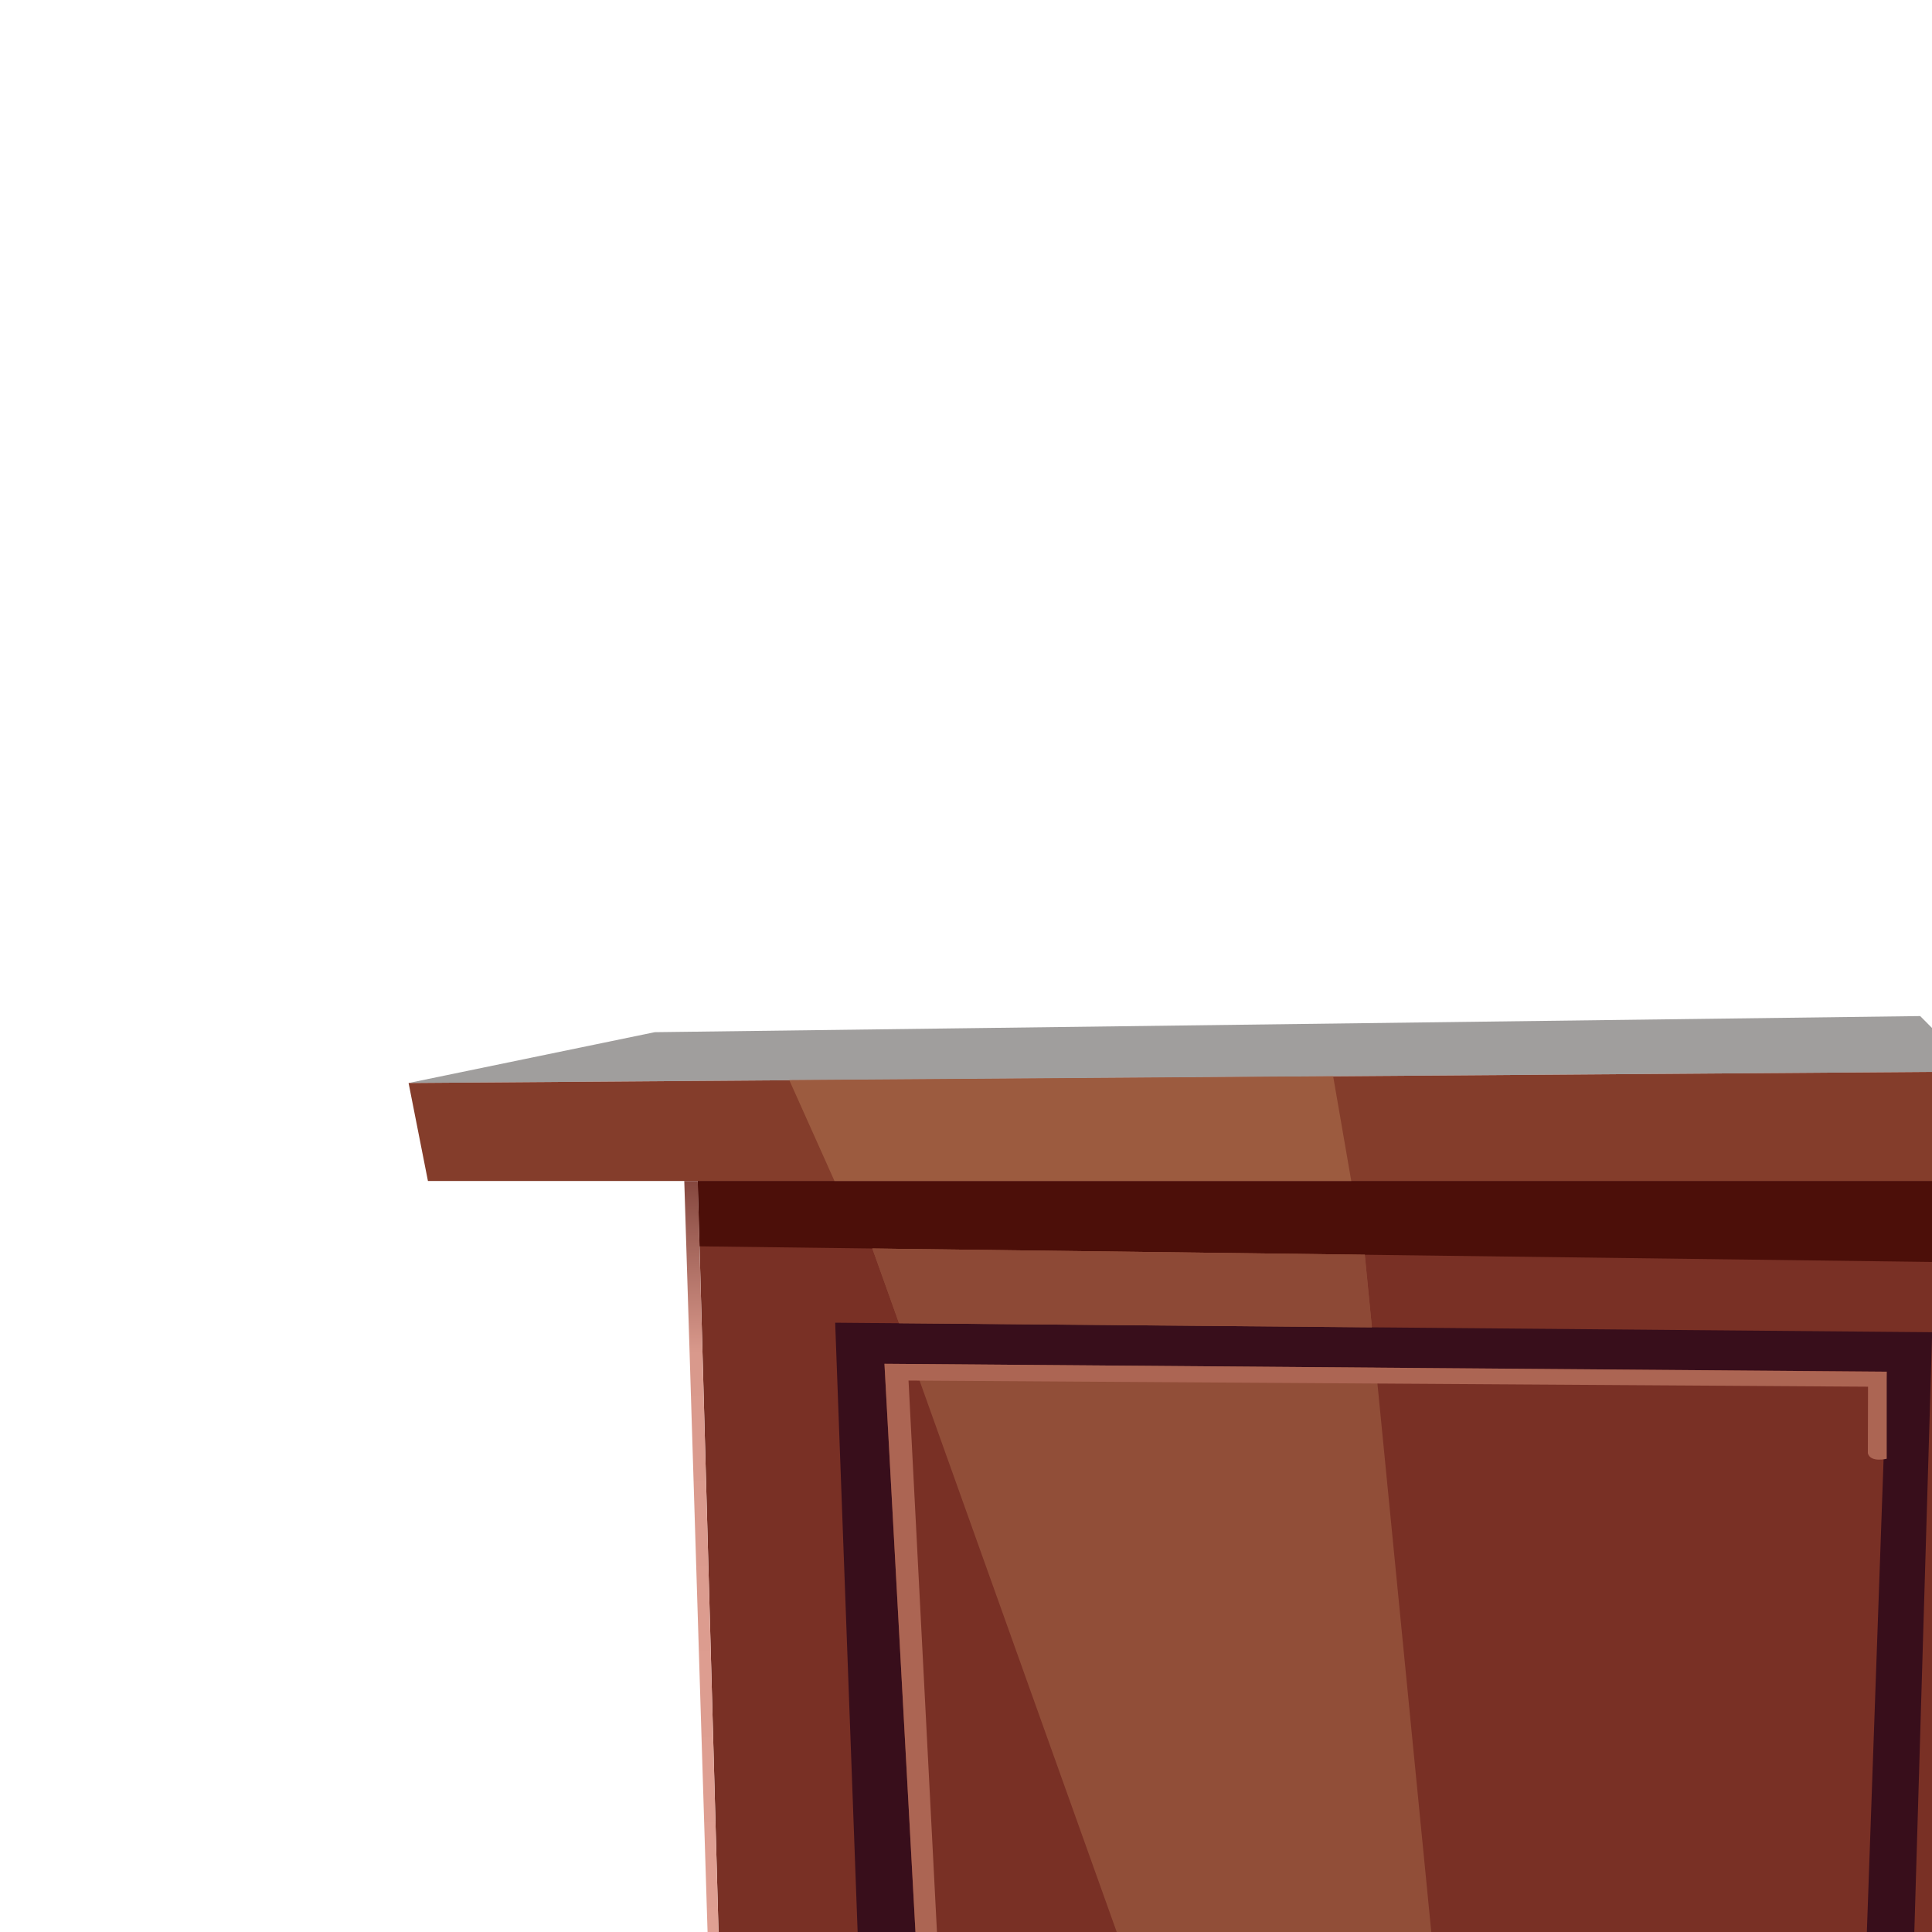 <svg id="Layer_1" data-name="Layer 1" xmlns="http://www.w3.org/2000/svg" xmlns:xlink="http://www.w3.org/1999/xlink" viewBox="0 0 512 512"><defs><style>.cls-1{fill:none;}.cls-2{clip-path:url(#clip-path);}.cls-3{fill:#a09e9d;}.cls-4{fill:#843d2b;}.cls-5{fill:#793025;}.cls-6{fill:#4c0f09;}.cls-7{fill:#9c5b3f;}.cls-8{fill:#914e38;}.cls-9{fill:#380e1b;}.cls-10{fill:#ac6553;}.cls-11{fill:#8d4936;}.cls-12{fill:url(#linear-gradient);}</style><clipPath id="clip-path"><rect class="cls-1" x="-1620" width="1600" height="900"/></clipPath><linearGradient id="linear-gradient" x1="184.96" y1="279.43" x2="186.7" y2="526.76" gradientUnits="userSpaceOnUse"><stop offset="0.01" stop-color="#4c0f09"/><stop offset="0.32" stop-color="#d9998c"/><stop offset="0.96" stop-color="#e0a093"/></linearGradient></defs><g id="c"><g id="c-2" data-name="c"><polygon class="cls-3" points="108.28 287.01 512.04 284.06 512.04 272.46 508.87 269.27 173.51 273.54 108.28 287.01"/><polygon class="cls-4" points="108.28 287.01 113.41 312.98 512.04 312.98 512.04 284.06 108.28 287.01"/><polygon class="cls-5" points="184.91 312.98 190.47 513.87 512.04 513.87 512.04 312.98 184.91 312.98"/><polygon class="cls-6" points="184.91 312.98 512.04 312.98 512.04 334.43 185.39 330.29 184.91 312.98"/><polygon class="cls-7" points="209.17 286.24 353.3 285.22 358.1 312.98 221.15 312.98 209.17 286.24"/><polygon class="cls-8" points="231.18 330.87 296.61 513.87 379.49 513.87 361.68 332.52 231.18 330.87"/><polygon class="cls-9" points="221.33 350.53 512.04 353.05 507.26 513.87 494.67 513.87 499.99 363.51 234.39 361.42 242.71 513.87 227.35 513.87 221.33 350.53"/><path class="cls-10" d="M242.71,513.87l-8.32-152.45L500,363.51v23.08s-4.31,1.09-5-1.46l.05-17.64-254.28-1.63,7.63,148Z"/><polygon class="cls-11" points="231.18 330.87 238.26 350.67 363.57 351.76 361.68 332.52 231.18 330.87"/><polygon class="cls-12" points="190.47 513.87 184.91 312.98 181.34 312.98 187.57 513.87 190.47 513.87"/></g></g></svg>